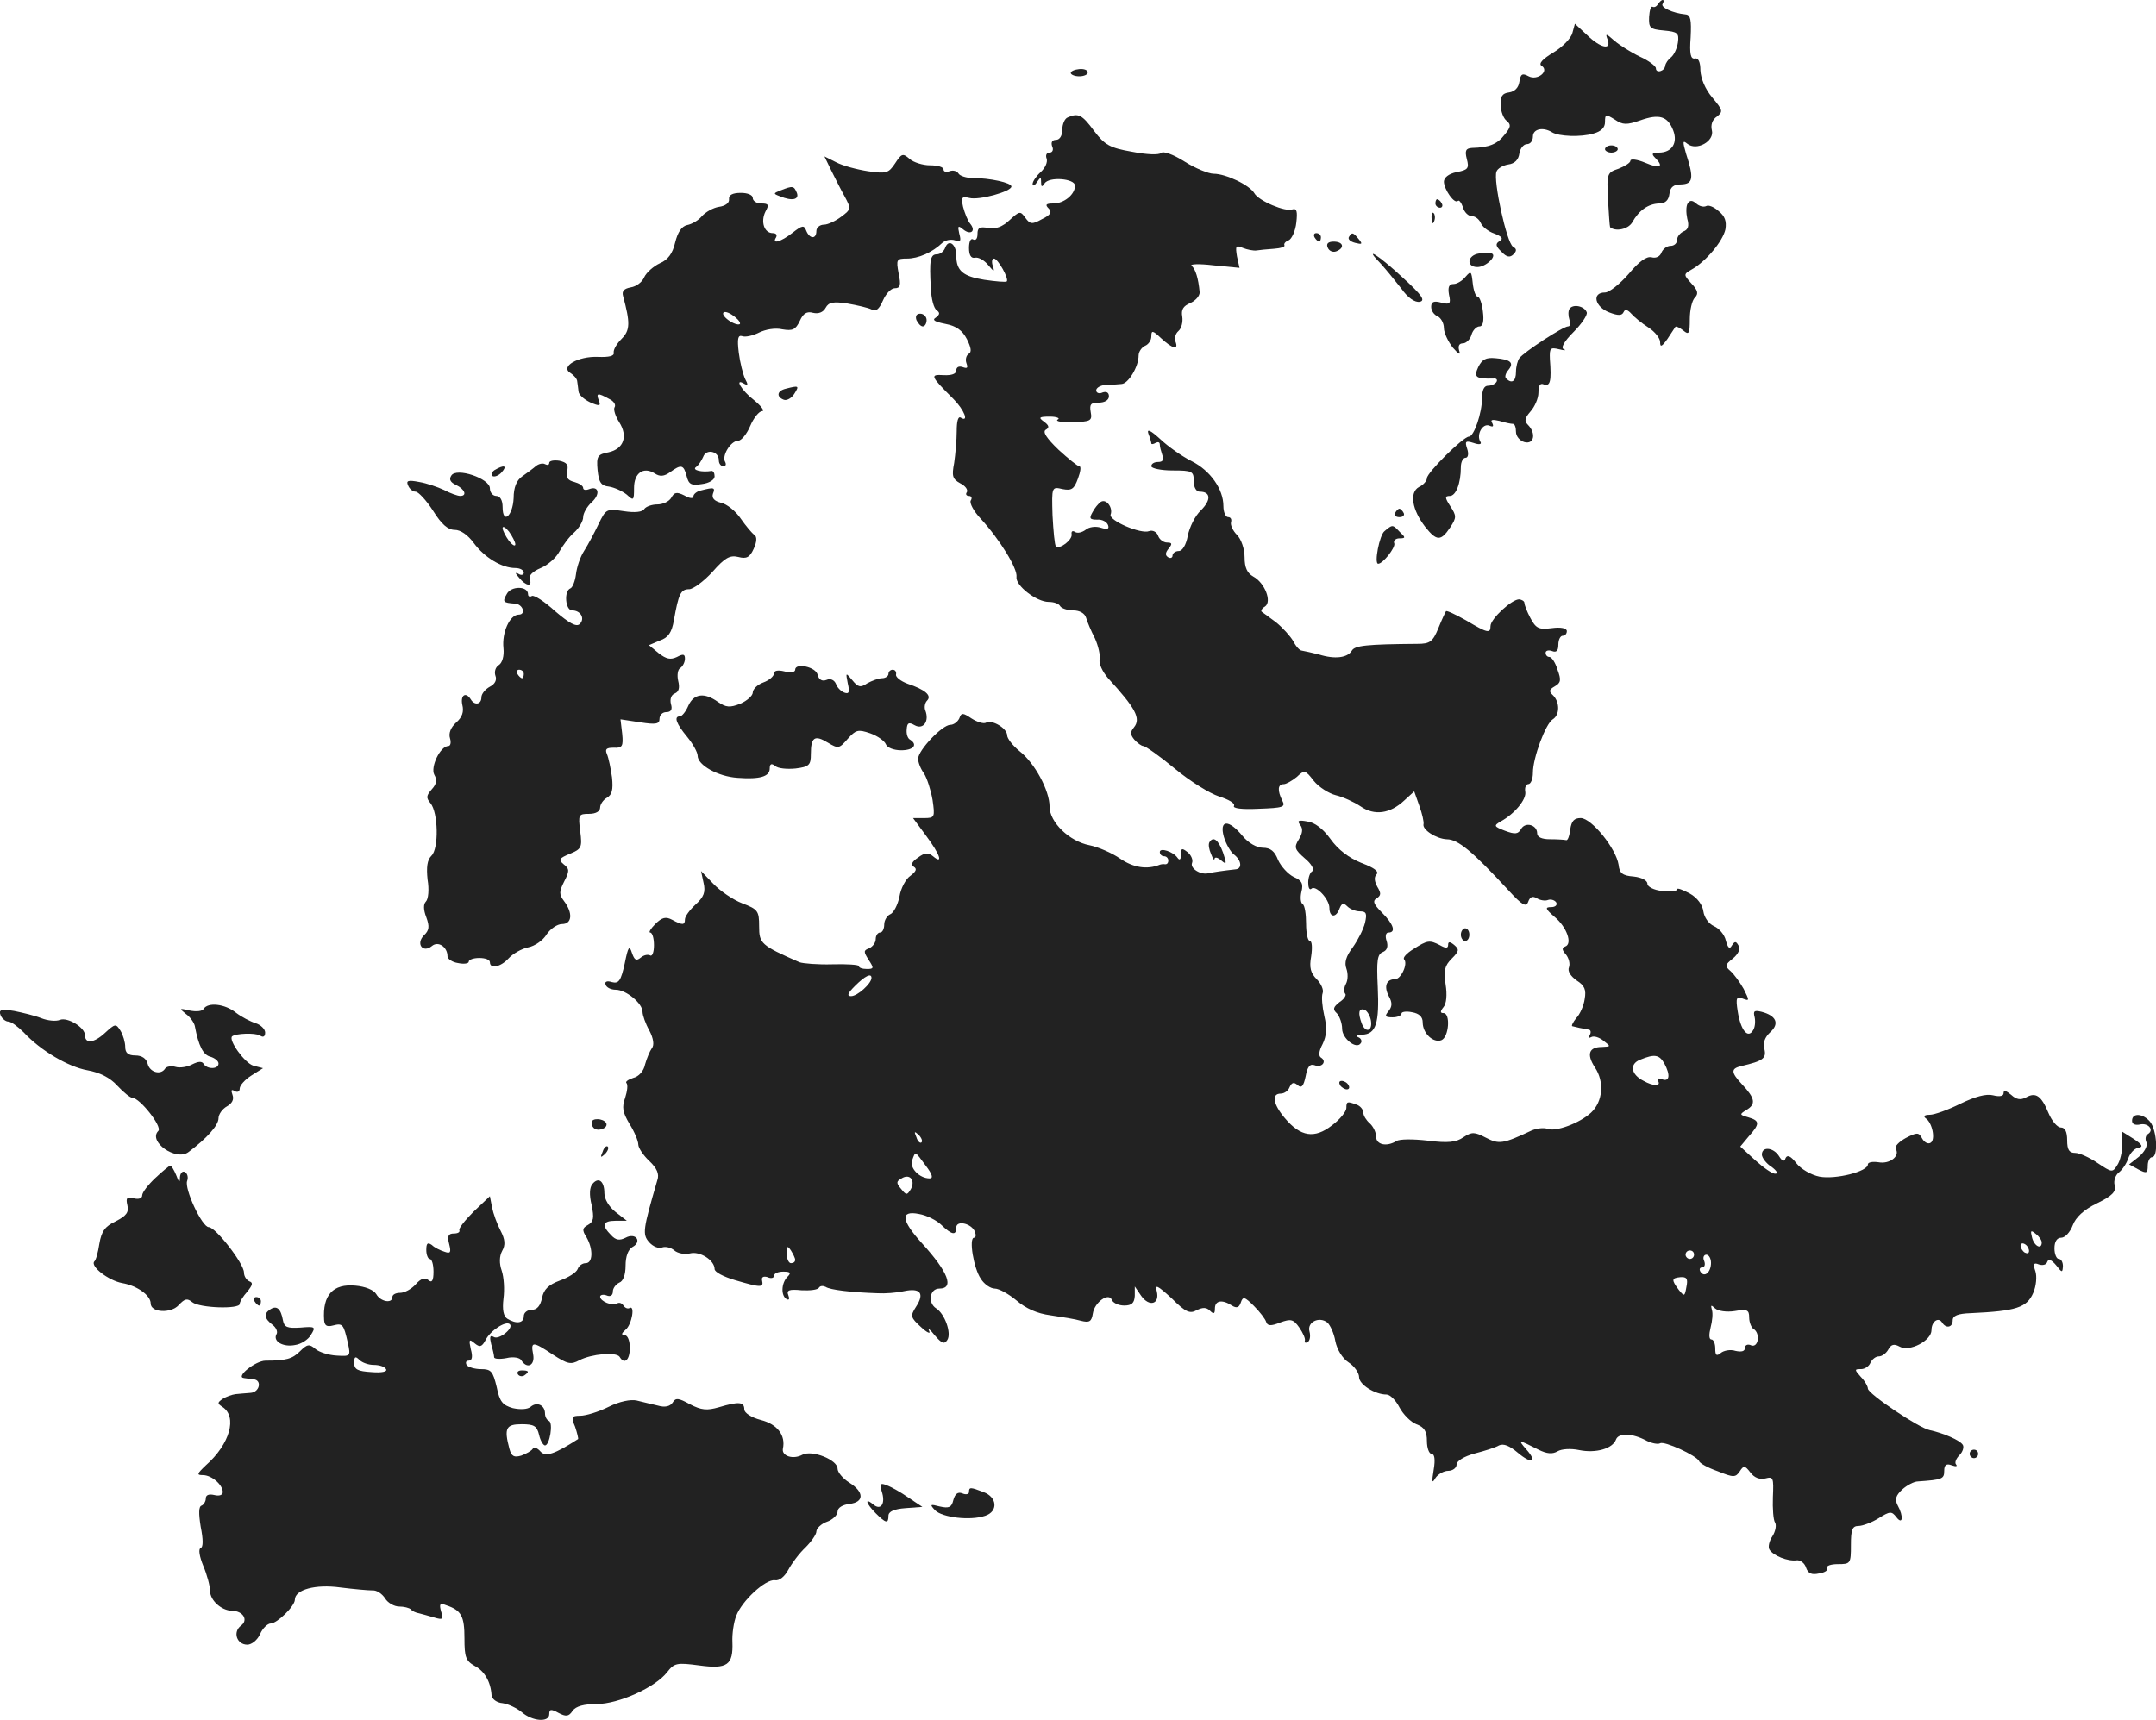 <?xml version="1.0" standalone="no"?>
<!DOCTYPE svg PUBLIC "-//W3C//DTD SVG 20010904//EN"
 "http://www.w3.org/TR/2001/REC-SVG-20010904/DTD/svg10.dtd">
<svg version="1.0" xmlns="http://www.w3.org/2000/svg"
 width="508.487pt" height="405.746pt" viewBox="0 0 508.487 405.746"
 preserveAspectRatio="xMidYMid meet">
<g transform="translate(-747.462,1236) scale(0.1,-0.1)"
fill="#222222" stroke="none">
<path d="M11385 12350 c-4 -6 -9 -8 -13 -6 -4 2 -7 -9 -8 -24 -1 -26 2 -29 35
-32 32 -3 36 -6 33 -28 -2 -14 -9 -29 -16 -35 -7 -5 -13 -14 -14 -20 -1 -13
-22 -19 -22 -6 0 5 -17 18 -37 27 -21 10 -48 27 -61 38 -19 17 -22 18 -16 3
10 -26 -16 -21 -48 10 l-29 27 -6 -22 c-3 -12 -23 -33 -45 -46 -25 -15 -35
-26 -28 -31 20 -12 -9 -36 -30 -25 -15 8 -19 6 -22 -13 -2 -14 -11 -23 -24
-25 -17 -2 -21 -10 -20 -30 0 -15 7 -32 14 -37 11 -9 10 -15 -5 -33 -17 -22
-36 -30 -77 -31 -14 -1 -17 -6 -12 -26 6 -22 3 -26 -24 -31 -19 -4 -30 -13
-30 -23 1 -19 25 -53 33 -45 3 3 8 -4 12 -15 3 -12 13 -21 21 -21 8 0 17 -7
21 -16 3 -8 17 -20 32 -25 18 -7 22 -12 12 -18 -10 -6 -9 -12 5 -25 12 -13 20
-14 28 -6 8 8 8 13 -1 18 -15 9 -47 157 -39 177 2 7 15 15 28 17 15 2 24 11
26 26 2 12 10 22 18 22 8 0 14 8 14 18 0 18 24 23 45 10 16 -10 68 -12 98 -3
18 5 27 14 27 27 0 19 2 19 23 6 19 -13 28 -13 60 -2 45 16 65 10 78 -24 11
-29 -3 -52 -34 -52 -16 0 -18 -3 -9 -12 22 -22 12 -27 -23 -12 -19 8 -35 10
-35 5 0 -5 -13 -13 -28 -19 -27 -9 -28 -11 -25 -72 2 -35 4 -64 5 -66 13 -11
42 -5 52 11 16 29 38 44 63 45 15 0 23 7 25 23 2 16 10 22 28 22 28 1 30 15
11 73 -8 28 -8 32 3 23 22 -18 65 6 58 32 -3 12 1 25 12 32 15 12 14 15 -11
45 -17 20 -27 45 -28 64 0 20 -5 30 -13 28 -10 -2 -13 11 -10 50 2 41 0 53
-12 54 -31 3 -60 17 -54 25 3 5 3 9 0 9 -3 0 -8 -5 -11 -10z"/>
<path d="M10000 12188 c0 -4 9 -8 20 -8 11 0 20 4 20 9 0 6 -9 9 -20 8 -11 -1
-20 -5 -20 -9z"/>
<path d="M9993 12083 c-7 -2 -13 -16 -13 -29 0 -14 -6 -24 -15 -24 -9 0 -12
-6 -9 -15 4 -8 1 -15 -6 -15 -7 0 -10 -6 -7 -14 3 -8 -3 -22 -14 -32 -10 -9
-19 -22 -19 -28 0 -6 5 -4 10 4 9 13 10 13 10 0 0 -11 2 -12 8 -3 10 17 72 12
72 -5 0 -21 -26 -42 -51 -42 -18 0 -20 -3 -11 -12 8 -8 5 -15 -16 -25 -23 -13
-28 -12 -39 3 -12 17 -14 16 -37 -5 -17 -16 -33 -22 -50 -19 -21 4 -26 1 -26
-14 0 -11 -4 -16 -10 -13 -6 4 -10 -5 -10 -20 0 -17 5 -25 14 -23 8 2 22 -6
31 -17 14 -17 16 -17 11 -2 -3 9 -2 17 3 17 9 0 36 -48 30 -54 -2 -2 -26 0
-53 4 -50 8 -66 21 -66 57 0 27 -18 40 -26 19 -3 -9 -12 -16 -20 -16 -15 0
-18 -13 -14 -80 1 -25 7 -48 14 -52 8 -6 7 -10 -2 -17 -10 -6 -3 -10 22 -15
26 -5 40 -15 51 -36 10 -20 12 -31 4 -35 -6 -4 -8 -14 -5 -22 4 -11 2 -13 -9
-9 -9 3 -15 0 -15 -8 0 -8 -11 -12 -30 -11 -33 2 -31 -2 23 -56 26 -26 38 -57
17 -44 -6 3 -9 -10 -9 -32 0 -21 -3 -54 -6 -75 -6 -31 -4 -38 14 -48 12 -6 19
-15 16 -21 -4 -5 -1 -9 5 -9 6 0 8 -5 4 -11 -3 -6 7 -25 23 -42 46 -50 88
-119 85 -138 -3 -20 47 -59 76 -59 12 0 24 -4 27 -10 3 -5 17 -10 31 -10 15 0
27 -7 30 -17 3 -10 12 -32 21 -49 8 -18 13 -40 11 -50 -2 -10 7 -29 20 -44 65
-71 78 -95 61 -116 -9 -11 -9 -17 1 -29 7 -8 17 -15 21 -15 5 0 39 -24 74 -53
36 -30 83 -59 105 -66 22 -7 38 -16 35 -22 -4 -6 18 -9 58 -7 58 2 64 4 56 19
-12 24 -11 39 3 39 6 0 20 8 31 17 18 17 20 17 40 -9 12 -15 36 -30 52 -34 17
-4 43 -16 58 -26 33 -23 70 -18 104 14 l23 21 12 -34 c7 -19 11 -38 10 -43 -4
-13 30 -35 55 -36 26 0 60 -28 145 -120 33 -36 42 -41 47 -27 4 11 10 14 20 8
8 -5 20 -7 27 -4 6 2 15 0 19 -6 3 -6 -2 -11 -12 -11 -15 0 -14 -4 8 -23 29
-24 43 -64 25 -70 -8 -3 -8 -8 2 -19 7 -9 10 -22 7 -30 -4 -9 4 -21 18 -31 19
-12 23 -22 19 -44 -2 -15 -11 -36 -20 -45 -8 -10 -12 -19 -9 -19 4 -1 12 -3
17 -4 6 -1 15 -3 21 -4 5 0 7 -6 3 -13 -4 -6 -3 -8 3 -5 6 4 19 0 29 -8 18
-14 18 -14 -3 -15 -31 0 -37 -17 -17 -48 23 -34 19 -81 -9 -107 -27 -25 -84
-46 -103 -38 -9 3 -25 1 -37 -4 -68 -32 -77 -33 -108 -17 -27 14 -33 14 -53 1
-17 -12 -37 -14 -84 -8 -34 4 -67 4 -74 -1 -23 -14 -48 -9 -48 11 0 10 -7 24
-15 31 -8 7 -15 18 -15 25 0 7 -7 16 -16 19 -22 8 -24 8 -24 -8 0 -8 -15 -27
-34 -41 -41 -32 -74 -27 -111 17 -28 33 -32 58 -10 58 9 0 18 7 21 15 5 11 10
13 19 5 9 -8 14 -3 19 21 4 22 10 30 21 26 17 -7 30 9 15 18 -6 4 -5 15 4 32
9 19 11 37 4 66 -5 22 -7 46 -4 54 3 7 -3 22 -14 33 -14 14 -18 27 -13 54 3
20 2 36 -3 36 -5 0 -9 18 -9 41 0 22 -3 43 -8 46 -5 3 -6 16 -3 29 5 19 1 27
-18 35 -14 7 -30 25 -37 40 -8 21 -18 29 -36 29 -14 0 -34 11 -48 28 -33 40
-55 38 -44 -2 5 -17 16 -36 24 -42 18 -14 20 -34 3 -35 -28 -3 -54 -7 -63 -9
-18 -5 -44 11 -39 24 3 7 -2 19 -11 26 -13 10 -15 9 -15 -6 0 -11 -3 -15 -8
-8 -10 15 -42 25 -42 14 0 -6 5 -10 10 -10 6 0 10 -5 10 -10 0 -6 -3 -9 -7 -9
-5 1 -10 0 -13 -1 -30 -12 -62 -7 -93 14 -20 14 -53 28 -73 32 -47 9 -94 54
-94 91 0 38 -35 103 -71 131 -16 13 -29 30 -29 37 0 17 -36 38 -50 30 -5 -3
-20 1 -34 10 -21 14 -24 14 -29 0 -4 -8 -13 -15 -21 -15 -19 0 -76 -60 -76
-80 0 -9 6 -24 14 -35 7 -11 16 -39 20 -62 6 -41 5 -43 -20 -43 l-26 0 31 -42
c33 -44 41 -69 16 -48 -11 9 -19 9 -35 -3 -15 -10 -18 -17 -10 -22 8 -5 5 -11
-8 -21 -11 -7 -23 -30 -26 -49 -4 -20 -14 -39 -22 -42 -7 -3 -14 -14 -14 -24
0 -10 -4 -19 -10 -19 -5 0 -10 -7 -10 -15 0 -9 -7 -18 -15 -22 -14 -5 -14 -8
-2 -27 13 -20 13 -22 -4 -22 -11 0 -19 3 -19 7 0 3 -28 5 -62 4 -35 -1 -70 2
-78 5 -91 40 -95 44 -95 85 0 36 -3 40 -40 54 -21 8 -52 29 -68 46 l-29 30 6
-28 c5 -21 1 -33 -19 -51 -14 -13 -25 -28 -25 -35 0 -14 -6 -14 -30 -1 -15 8
-24 6 -40 -10 -11 -11 -16 -20 -12 -20 5 0 9 -13 9 -30 0 -16 -4 -27 -9 -24
-5 3 -15 1 -22 -5 -11 -9 -15 -6 -21 11 -6 19 -9 15 -17 -25 -9 -41 -14 -48
-30 -44 -12 4 -18 1 -15 -6 2 -7 13 -12 24 -12 24 0 63 -32 63 -52 0 -8 7 -28
16 -44 10 -19 12 -35 6 -42 -5 -7 -12 -24 -16 -38 -3 -16 -15 -29 -28 -32 -12
-4 -19 -9 -16 -12 4 -4 2 -19 -3 -35 -8 -22 -6 -34 10 -61 12 -19 21 -41 21
-49 0 -8 12 -26 26 -39 18 -17 24 -31 19 -45 -34 -117 -36 -128 -19 -147 9
-10 22 -15 30 -12 8 3 21 0 29 -7 8 -7 25 -10 37 -7 23 6 58 -16 58 -37 0 -7
21 -18 48 -26 61 -18 68 -18 64 -1 -2 8 3 11 13 8 8 -4 15 -2 15 3 0 6 10 10
22 10 17 0 19 -3 10 -12 -15 -15 -16 -45 -2 -53 6 -3 7 1 4 9 -5 12 1 15 31
12 20 -1 38 1 41 6 3 5 10 5 16 2 10 -7 60 -13 123 -15 17 -1 44 1 62 5 38 8
49 -5 28 -37 -14 -22 -13 -25 12 -48 14 -13 23 -17 19 -9 -4 8 2 4 13 -10 17
-20 23 -22 30 -11 10 16 -6 61 -26 74 -21 13 -16 47 7 47 36 0 21 39 -41 107
-49 54 -52 78 -7 69 18 -3 42 -15 53 -26 25 -24 35 -25 35 -6 0 18 36 10 44
-10 3 -8 2 -14 -2 -14 -13 0 -1 -73 16 -97 8 -13 23 -23 33 -23 10 0 33 -13
51 -28 22 -19 49 -31 80 -35 27 -4 59 -9 72 -13 20 -5 25 -2 28 17 4 27 38 51
45 32 3 -7 16 -13 29 -13 18 0 24 6 25 23 l0 22 15 -22 c19 -27 44 -20 37 10
-5 18 1 15 35 -16 33 -33 43 -37 59 -28 14 7 23 7 31 -1 9 -9 12 -8 12 5 0 19
17 22 40 7 11 -7 17 -5 21 7 5 15 9 14 31 -8 14 -14 27 -31 29 -38 3 -9 11
-10 33 -1 25 9 31 8 45 -12 9 -13 15 -27 13 -31 -1 -5 2 -6 7 -3 5 3 7 14 4
25 -6 22 23 36 42 21 7 -6 16 -26 19 -44 4 -20 17 -41 31 -50 14 -9 25 -25 25
-35 0 -17 37 -41 65 -41 8 0 22 -14 30 -30 9 -17 27 -35 40 -40 19 -7 25 -17
25 -40 0 -16 5 -30 11 -30 7 0 9 -13 5 -37 -5 -30 -4 -34 4 -20 6 9 20 17 30
17 11 0 20 7 20 15 0 8 17 19 43 26 23 6 49 14 57 19 11 5 25 -1 44 -17 33
-28 48 -23 20 8 -20 23 -18 23 29 -1 20 -10 33 -11 45 -4 10 6 32 7 51 3 39
-8 79 3 87 25 6 16 39 15 72 -3 12 -6 27 -9 32 -6 10 6 86 -29 92 -42 1 -5 21
-16 44 -24 37 -15 42 -15 52 0 9 14 12 14 25 -3 9 -12 21 -17 35 -14 19 5 20
2 18 -44 -1 -27 1 -54 5 -60 4 -6 1 -21 -6 -32 -8 -12 -11 -26 -7 -32 9 -14
43 -28 64 -25 9 1 19 -7 22 -17 5 -14 13 -18 31 -14 14 2 22 8 19 13 -3 5 9 9
25 9 30 0 31 1 31 45 0 36 3 45 18 45 9 0 31 8 47 18 27 17 31 17 42 3 15 -20
18 1 3 28 -7 14 -4 23 11 37 11 10 28 19 37 19 58 4 62 6 62 25 0 14 5 18 18
13 9 -3 14 -3 10 2 -4 4 0 14 8 22 8 8 11 19 8 24 -6 11 -46 28 -78 35 -26 5
-146 86 -146 98 0 5 -7 18 -17 28 -15 17 -15 18 1 18 9 0 19 7 22 15 4 8 12
15 20 15 7 0 17 7 22 16 7 13 14 14 27 7 23 -13 75 14 75 39 0 20 16 32 25 18
9 -15 25 -12 25 5 0 11 12 16 43 17 107 5 132 13 147 48 7 16 9 39 5 51 -6 17
-4 21 8 16 9 -3 18 -1 20 6 3 8 10 5 21 -8 14 -18 15 -18 16 -2 0 9 -4 17 -10
17 -5 0 -10 11 -10 25 0 16 6 25 16 25 9 0 21 13 27 29 7 19 26 37 57 52 37
18 46 28 42 43 -3 10 2 24 10 30 8 6 18 21 22 33 4 12 14 23 23 25 13 2 11 7
-10 21 l-27 17 0 -30 c0 -17 -5 -39 -12 -49 -11 -18 -13 -17 -46 5 -19 13 -43
24 -53 24 -14 0 -19 7 -19 30 0 20 -5 30 -15 30 -8 0 -21 15 -29 34 -17 41
-30 50 -53 37 -13 -7 -23 -5 -35 6 -12 10 -18 12 -18 4 0 -7 -9 -9 -25 -5 -16
4 -42 -3 -77 -20 -28 -14 -61 -26 -72 -26 -12 0 -16 -3 -10 -8 16 -10 24 -51
12 -58 -6 -4 -15 1 -20 10 -8 15 -12 15 -39 1 -16 -9 -27 -20 -23 -26 10 -17
-15 -36 -41 -31 -14 2 -25 0 -25 -5 0 -17 -76 -36 -114 -29 -20 4 -44 18 -55
32 -13 17 -21 20 -25 12 -3 -10 -8 -8 -16 5 -13 20 -40 23 -40 3 0 -7 10 -21
23 -29 12 -9 16 -16 9 -16 -7 -1 -28 14 -48 32 l-35 32 20 24 c27 30 26 37 -1
45 -21 6 -21 7 -5 17 24 14 21 28 -10 61 -26 28 -27 37 -1 43 51 12 59 18 54
40 -4 15 1 28 14 40 22 20 14 39 -21 48 -17 4 -20 2 -16 -13 2 -10 1 -24 -4
-31 -12 -20 -29 0 -36 45 -5 32 -3 36 12 30 16 -6 16 -5 2 23 -9 16 -23 35
-31 42 -14 12 -13 15 6 30 13 11 18 23 13 30 -6 11 -9 11 -16 0 -5 -9 -9 -6
-14 12 -3 14 -16 29 -28 34 -13 6 -23 21 -25 35 -2 15 -14 32 -32 42 -17 9
-30 14 -30 10 0 -5 -16 -6 -35 -4 -20 2 -35 10 -35 17 0 8 -14 15 -32 17 -27
2 -34 8 -36 28 -6 38 -63 109 -89 110 -16 0 -22 -7 -25 -27 -2 -16 -6 -27 -10
-25 -5 1 -21 2 -38 2 -19 0 -30 5 -30 14 0 20 -28 28 -38 10 -7 -12 -14 -13
-38 -4 -26 10 -27 12 -10 22 33 18 61 52 58 70 -2 10 2 18 7 18 6 0 11 12 11
27 0 35 30 116 47 126 16 10 17 39 1 56 -11 10 -10 14 4 22 14 8 15 15 6 39
-5 17 -14 30 -19 30 -5 0 -9 4 -9 10 0 5 7 7 15 4 10 -4 15 0 15 15 0 12 5 21
10 21 6 0 10 5 10 11 0 7 -14 10 -36 7 -31 -4 -37 0 -50 24 -8 15 -14 31 -14
35 0 5 -6 8 -12 9 -17 1 -68 -46 -68 -63 0 -18 -7 -17 -57 13 -25 14 -46 24
-48 22 -1 -1 -10 -20 -18 -40 -13 -32 -20 -37 -49 -37 -121 -1 -148 -4 -155
-16 -10 -17 -40 -21 -78 -9 -16 4 -34 8 -40 9 -5 0 -14 10 -20 22 -7 12 -25
32 -41 45 -16 12 -31 23 -34 25 -2 2 1 8 8 12 17 11 0 56 -28 71 -14 8 -20 21
-20 45 0 20 -8 43 -18 53 -10 10 -16 24 -14 30 2 7 -1 12 -7 12 -6 0 -11 12
-11 26 0 40 -31 84 -75 106 -22 11 -55 34 -74 52 -23 21 -32 25 -28 13 4 -10
7 -21 7 -23 0 -3 5 -2 10 1 6 3 10 2 10 -4 0 -5 3 -16 6 -25 4 -11 1 -16 -10
-16 -9 0 -16 -4 -16 -10 0 -5 23 -10 50 -10 47 0 50 -2 50 -25 0 -15 6 -25 14
-25 26 0 28 -19 3 -44 -14 -13 -27 -40 -31 -60 -4 -22 -13 -36 -21 -36 -8 0
-15 -5 -15 -11 0 -5 -5 -7 -10 -4 -8 5 -7 11 1 21 9 11 8 14 -4 14 -8 0 -18 7
-21 16 -3 9 -13 14 -21 11 -19 -8 -96 25 -91 39 6 16 -10 38 -23 30 -6 -4 -15
-15 -20 -25 -8 -14 -6 -17 11 -17 12 1 23 -5 26 -13 3 -9 -1 -11 -17 -6 -12 4
-28 2 -36 -5 -8 -6 -19 -9 -25 -5 -6 4 -9 1 -8 -5 3 -13 -28 -37 -37 -29 -3 3
-6 36 -8 73 -2 68 -2 68 24 62 21 -4 27 0 36 25 6 16 8 29 3 29 -4 0 -26 18
-49 39 -28 27 -38 42 -30 47 9 5 8 10 -4 19 -14 10 -12 12 14 12 16 0 25 -4
18 -7 -6 -4 10 -7 35 -6 43 1 47 3 43 24 -3 18 0 22 19 22 14 0 24 6 24 15 0
9 -6 12 -15 9 -8 -4 -15 -1 -15 5 0 6 10 12 23 13 12 0 29 1 37 2 16 1 40 41
40 67 0 9 7 19 15 23 8 3 15 13 15 22 0 15 3 15 23 -4 27 -25 42 -29 34 -8 -3
8 0 19 7 25 7 6 11 21 9 34 -3 16 2 25 19 32 13 6 22 17 22 25 -3 34 -10 55
-19 63 -5 4 18 5 51 1 l62 -6 -6 27 c-4 25 -3 27 14 20 10 -4 25 -7 32 -6 6 1
25 3 41 4 16 1 27 5 25 8 -2 4 2 9 10 12 7 3 16 22 18 42 3 26 1 34 -9 31 -16
-7 -80 20 -90 38 -11 19 -67 46 -96 46 -12 0 -44 13 -69 29 -27 17 -50 25 -55
20 -5 -5 -34 -4 -69 3 -52 9 -64 16 -89 49 -28 38 -37 43 -62 32z m-463 -2030
c0 -13 -33 -43 -48 -43 -11 0 -8 7 9 24 24 24 39 31 39 19z m1870 -202 c15
-28 12 -44 -6 -37 -8 3 -12 2 -9 -4 8 -13 -11 -13 -34 0 -30 15 -34 40 -8 50
34 14 45 12 57 -9z m-1752 -186 c-3 -3 -9 2 -12 12 -6 14 -5 15 5 6 7 -7 10
-15 7 -18z m10 -55 c16 -21 18 -30 9 -30 -24 0 -48 25 -41 43 8 22 6 22 32
-13z m-35 -55 c-9 -15 -11 -15 -23 0 -12 14 -12 18 1 25 19 12 33 -4 22 -25z
m2667 -126 c0 -18 -18 -9 -23 12 -4 16 -3 18 9 8 8 -6 14 -15 14 -20z m-30
-20 c0 -6 -4 -7 -10 -4 -5 3 -10 11 -10 16 0 6 5 7 10 4 6 -3 10 -11 10 -16z
m-2910 -21 c0 -5 -4 -8 -10 -8 -5 0 -10 10 -10 23 0 18 2 19 10 7 5 -8 10 -18
10 -22z m2120 12 c0 -5 -4 -10 -10 -10 -5 0 -10 5 -10 10 0 6 5 10 10 10 6 0
10 -4 10 -10z m40 -19 c0 -23 -16 -36 -25 -21 -3 5 -2 10 4 10 6 0 8 7 5 15
-4 8 -1 15 5 15 6 0 11 -9 11 -19z m-58 -57 c-4 -23 -5 -23 -18 -7 -18 24 -17
28 4 30 15 1 18 -4 14 -23z m114 -57 c29 5 34 3 34 -15 0 -11 5 -24 10 -27 17
-10 12 -45 -5 -39 -8 4 -15 1 -15 -6 0 -8 -8 -10 -22 -7 -12 4 -28 1 -35 -5
-10 -8 -13 -6 -13 11 0 11 -4 21 -9 21 -6 0 -6 12 -2 28 4 15 6 34 3 42 -3 12
-2 12 8 3 7 -6 27 -9 46 -6z"/>
<path d="M11260 12008 c0 -4 7 -8 15 -8 8 0 15 4 15 8 0 5 -7 9 -15 9 -8 0
-15 -4 -15 -9z"/>
<path d="M9586 11975 c-16 -24 -21 -25 -64 -19 -26 4 -60 13 -75 21 l-28 14
16 -33 c9 -18 23 -46 32 -62 15 -28 15 -30 -8 -47 -13 -10 -32 -19 -41 -19
-10 0 -18 -7 -18 -15 0 -20 -16 -19 -24 1 -5 13 -9 13 -32 -5 -28 -22 -50 -28
-39 -11 3 6 0 10 -8 10 -20 0 -29 27 -17 51 9 16 7 19 -10 19 -11 0 -20 6 -20
13 0 7 -12 12 -28 12 -20 0 -29 -5 -28 -15 1 -9 -9 -16 -24 -18 -13 -2 -31
-12 -40 -22 -8 -10 -24 -19 -35 -21 -13 -3 -22 -17 -28 -41 -6 -26 -17 -41
-36 -49 -15 -7 -32 -22 -37 -33 -5 -12 -19 -22 -32 -24 -16 -3 -21 -9 -18 -20
17 -63 17 -81 -3 -101 -12 -12 -20 -26 -19 -33 2 -8 -11 -11 -37 -10 -47 2
-90 -23 -65 -38 8 -5 16 -14 16 -20 1 -5 2 -16 3 -23 0 -8 13 -19 27 -26 23
-10 26 -9 21 4 -7 18 -3 19 24 4 11 -5 17 -14 13 -20 -3 -5 2 -21 11 -35 21
-33 11 -63 -25 -71 -26 -5 -29 -9 -26 -42 3 -29 8 -37 27 -39 13 -2 32 -11 42
-19 16 -15 17 -14 17 16 0 35 22 51 49 34 12 -8 22 -7 36 3 26 19 32 18 39 -9
5 -20 11 -23 36 -19 17 2 30 10 30 18 0 8 -3 13 -7 13 -23 -4 -47 2 -37 9 6 4
13 15 17 24 7 20 37 14 37 -8 0 -8 5 -14 11 -14 5 0 7 4 4 10 -9 14 13 50 30
50 8 0 21 16 29 35 8 19 21 35 28 35 7 0 -2 12 -19 26 -30 23 -48 54 -22 38 8
-4 8 -1 1 12 -5 11 -12 38 -15 62 -4 33 -2 42 8 39 7 -3 25 1 39 8 16 8 39 12
56 8 24 -4 31 -1 41 20 8 18 17 23 31 19 13 -3 24 1 30 12 7 13 18 15 51 10
23 -4 49 -10 57 -14 10 -6 18 0 27 21 7 16 19 29 28 29 13 0 15 7 9 35 -6 33
-5 35 20 35 26 0 59 14 83 37 8 7 21 9 30 6 13 -5 15 -2 10 16 -4 18 -3 20 9
10 18 -15 31 -4 17 13 -6 7 -13 25 -17 40 -5 23 -3 25 15 21 22 -6 99 15 99
27 0 9 -51 20 -91 20 -15 0 -31 5 -34 11 -4 6 -13 8 -21 5 -8 -3 -14 -1 -14 4
0 6 -14 10 -32 10 -17 0 -39 7 -48 15 -16 14 -19 13 -34 -10z m-366 -378 c0
-4 -9 -3 -20 3 -11 6 -20 15 -20 20 0 6 9 5 20 -2 11 -7 20 -16 20 -21z"/>
<path d="M9316 11911 c-18 -7 -18 -8 -2 -14 29 -12 46 -8 40 8 -7 17 -10 17
-38 6z"/>
<path d="M10860 11880 c0 -5 5 -10 11 -10 5 0 7 5 4 10 -3 6 -8 10 -11 10 -2
0 -4 -4 -4 -10z"/>
<path d="M11455 11880 c-4 -6 -4 -22 -1 -36 5 -17 2 -26 -9 -30 -8 -4 -15 -12
-15 -20 0 -8 -7 -14 -15 -14 -9 0 -18 -7 -22 -16 -3 -9 -13 -14 -23 -11 -12 3
-30 -10 -54 -39 -21 -24 -46 -44 -56 -44 -32 0 -24 -34 10 -47 21 -8 30 -8 34
1 3 7 9 6 18 -4 7 -8 25 -23 41 -33 15 -10 27 -25 27 -34 0 -13 4 -11 17 7 9
14 18 27 19 29 2 2 10 -2 19 -9 13 -11 15 -7 15 27 0 21 5 44 12 51 9 9 7 17
-8 33 -19 21 -19 22 0 33 34 19 74 67 80 95 3 19 -1 31 -16 43 -11 10 -24 15
-29 12 -6 -3 -16 -1 -24 6 -9 8 -15 8 -20 0z"/>
<path d="M10851 11844 c0 -11 3 -14 6 -6 3 7 2 16 -1 19 -3 4 -6 -2 -5 -13z"/>
<path d="M10575 11800 c3 -5 8 -10 11 -10 2 0 4 5 4 10 0 6 -5 10 -11 10 -5 0
-7 -4 -4 -10z"/>
<path d="M10656 11801 c-3 -5 3 -11 15 -14 16 -4 18 -3 8 9 -13 16 -16 17 -23
5z"/>
<path d="M10606 11776 c3 -8 12 -12 20 -9 21 8 17 23 -6 23 -13 0 -18 -5 -14
-14z"/>
<path d="M10963 11762 c-28 -4 -31 -32 -4 -32 20 0 47 26 34 32 -4 2 -18 2
-30 0z"/>
<path d="M10731 11738 c12 -13 33 -39 48 -58 16 -23 33 -34 44 -32 14 3 5 16
-40 57 -57 53 -95 77 -52 33z"/>
<path d="M10931 11707 c-7 -9 -20 -17 -28 -17 -11 0 -14 -7 -11 -25 5 -22 2
-24 -18 -19 -18 5 -24 2 -24 -10 0 -9 7 -19 15 -22 8 -4 15 -16 15 -28 0 -11
10 -32 21 -46 14 -16 19 -19 15 -7 -3 11 0 17 9 17 7 0 17 9 20 20 3 11 12 20
19 20 8 0 11 12 8 35 -2 19 -8 35 -12 35 -5 0 -10 14 -12 32 -3 28 -4 30 -17
15z"/>
<path d="M11176 11631 c-3 -5 -3 -16 0 -25 3 -9 2 -16 -3 -16 -12 0 -105 -61
-115 -75 -4 -5 -8 -20 -8 -32 0 -23 -10 -29 -23 -16 -4 3 -2 12 5 20 14 17 6
25 -31 28 -22 2 -31 -3 -40 -21 -11 -24 -6 -28 36 -27 7 1 10 -3 7 -8 -3 -5
-12 -9 -20 -9 -9 0 -14 -10 -14 -29 0 -35 -19 -91 -31 -91 -13 0 -99 -85 -99
-98 0 -6 -8 -16 -19 -21 -23 -13 -16 -54 15 -94 27 -34 37 -34 59 -1 15 23 15
27 0 50 -13 20 -13 24 -1 24 14 0 26 29 26 68 0 12 5 22 11 22 6 0 8 9 4 21
-6 18 -4 20 15 14 14 -5 20 -3 16 3 -10 16 5 44 21 38 9 -4 11 -2 7 6 -5 8 0
9 17 5 13 -4 27 -7 32 -7 4 0 7 -8 7 -19 0 -10 9 -21 20 -24 23 -6 28 21 8 41
-9 9 -7 16 6 31 10 11 19 31 19 45 0 17 4 23 13 19 15 -5 18 8 14 60 -1 26 1
28 22 23 12 -3 18 -3 11 0 -8 3 0 18 23 41 19 19 33 40 31 46 -5 15 -33 21
-41 8z"/>
<path d="M9636 11605 c4 -8 10 -15 15 -15 5 0 9 7 9 15 0 8 -7 15 -15 15 -9 0
-12 -6 -9 -15z"/>
<path d="M9328 11443 c-21 -5 -23 -19 -5 -26 7 -3 19 4 25 14 12 19 11 20 -20
12z"/>
<path d="M8770 11268 c0 -5 -4 -6 -10 -3 -5 3 -15 1 -22 -5 -7 -6 -22 -17 -32
-24 -13 -9 -20 -26 -20 -51 -2 -43 -26 -63 -26 -21 0 16 -6 26 -15 26 -8 0
-15 8 -15 18 0 23 -79 50 -91 30 -6 -9 -2 -16 11 -22 21 -10 27 -26 10 -26 -6
0 -23 6 -38 14 -15 7 -41 16 -59 19 -26 5 -31 3 -26 -8 3 -8 11 -15 18 -15 6
0 25 -20 41 -45 20 -32 35 -45 51 -45 14 0 31 -12 45 -31 25 -34 66 -59 98
-59 11 0 20 -5 20 -11 0 -5 -6 -7 -12 -3 -9 5 -9 2 1 -9 16 -20 32 -22 25 -3
-3 8 7 18 26 26 17 7 37 25 44 39 8 14 23 35 35 45 12 11 21 27 21 36 0 9 9
25 20 35 21 19 17 40 -6 31 -8 -3 -14 -2 -14 3 0 5 -10 11 -21 14 -16 4 -20
11 -17 25 4 15 0 21 -18 25 -13 2 -24 0 -24 -5z m-80 -192 c0 -6 -7 -2 -15 8
-8 11 -15 25 -15 30 0 6 7 2 15 -8 8 -11 15 -25 15 -30z"/>
<path d="M8641 11251 c-7 -5 -9 -11 -5 -14 5 -3 15 1 22 9 14 16 5 18 -17 5z"/>
<path d="M9128 11203 c-10 -2 -18 -9 -18 -14 0 -6 -9 -5 -21 2 -18 9 -24 8
-31 -5 -5 -9 -20 -16 -33 -16 -13 0 -27 -5 -31 -11 -4 -7 -22 -9 -48 -5 -41 6
-42 6 -60 -31 -10 -21 -25 -49 -34 -63 -9 -14 -17 -38 -19 -55 -2 -16 -8 -31
-13 -33 -16 -6 -12 -52 4 -52 20 0 31 -19 18 -32 -8 -8 -25 2 -58 30 -25 23
-50 39 -55 36 -5 -3 -9 -1 -9 4 0 20 -40 20 -50 1 -11 -19 -9 -21 19 -23 19
-1 27 -26 9 -26 -21 0 -40 -42 -36 -79 2 -19 -3 -35 -11 -40 -8 -5 -11 -16 -8
-25 4 -10 -1 -20 -13 -26 -11 -6 -20 -17 -20 -25 0 -17 -16 -20 -25 -5 -12 19
-25 10 -20 -13 4 -16 0 -29 -15 -42 -12 -11 -18 -25 -14 -37 3 -10 1 -18 -4
-18 -19 0 -43 -50 -33 -68 7 -12 5 -22 -6 -34 -13 -15 -14 -20 -3 -33 18 -22
20 -107 2 -124 -10 -10 -12 -27 -9 -56 4 -23 2 -46 -4 -52 -6 -6 -6 -19 1 -37
8 -22 7 -31 -6 -43 -19 -20 -2 -42 19 -25 15 13 37 -2 37 -24 0 -6 11 -14 25
-16 14 -3 25 -1 25 3 0 5 11 9 25 9 14 0 25 -4 25 -10 0 -17 26 -11 44 9 10
11 31 23 46 26 16 3 36 17 44 31 9 13 25 24 36 24 24 0 26 26 5 54 -12 16 -12
22 0 46 13 25 13 30 -1 41 -13 11 -11 14 15 25 27 11 29 15 24 53 -5 39 -4 41
21 41 16 0 26 6 26 15 0 7 7 18 16 23 12 7 15 19 12 48 -3 21 -8 46 -12 55 -5
12 -1 15 16 15 20 -1 23 3 20 33 l-4 34 46 -7 c38 -6 46 -4 46 8 0 9 7 16 16
16 11 0 15 6 11 19 -3 12 1 22 9 25 10 4 12 14 8 30 -3 13 -1 27 5 30 6 4 11
14 11 22 0 11 -4 12 -19 4 -15 -7 -25 -5 -43 9 l-23 19 26 11 c20 7 28 19 33
48 11 62 16 73 36 73 9 0 34 18 55 41 29 33 41 40 61 35 19 -5 27 -1 36 19 8
17 8 29 2 33 -6 4 -20 21 -32 38 -12 18 -33 35 -47 38 -16 4 -22 11 -19 21 6
15 3 16 -28 8z m-418 -433 c0 -5 -2 -10 -4 -10 -3 0 -8 5 -11 10 -3 6 -1 10 4
10 6 0 11 -4 11 -10z"/>
<path d="M10765 11150 c-3 -5 1 -10 10 -10 9 0 13 5 10 10 -3 6 -8 10 -10 10
-2 0 -7 -4 -10 -10z"/>
<path d="M10740 11107 c-12 -9 -25 -77 -15 -77 11 0 41 38 38 48 -3 6 3 12 12
12 15 0 15 2 1 15 -17 18 -17 18 -36 2z"/>
<path d="M9350 10780 c0 -6 -11 -8 -25 -4 -16 4 -25 2 -25 -5 0 -6 -11 -16
-25 -21 -14 -5 -25 -16 -25 -24 0 -7 -13 -19 -29 -26 -25 -10 -34 -9 -53 4
-32 23 -57 20 -70 -9 -6 -14 -15 -25 -20 -25 -15 0 -8 -18 17 -48 14 -17 25
-37 25 -45 0 -22 48 -49 94 -52 53 -4 76 3 76 22 0 11 4 13 13 6 6 -6 28 -8
48 -6 32 4 36 8 36 34 0 40 9 46 40 27 25 -15 27 -14 47 9 19 21 24 23 53 13
17 -6 34 -18 37 -26 3 -8 19 -14 36 -14 29 0 40 13 21 25 -6 3 -9 14 -8 24 1
16 5 18 19 10 20 -11 35 9 25 35 -3 7 -1 18 4 23 12 12 -4 26 -46 40 -16 6
-29 16 -27 22 1 6 -2 11 -8 11 -5 0 -10 -4 -10 -10 0 -5 -7 -10 -15 -10 -8 0
-24 -6 -35 -12 -16 -11 -22 -9 -35 7 -16 19 -16 19 -11 -7 5 -21 3 -26 -8 -22
-8 3 -17 12 -20 21 -4 9 -13 13 -22 9 -10 -4 -18 0 -21 12 -4 19 -53 29 -53
12z"/>
<path d="M10541 10414 c7 -9 6 -19 -3 -34 -12 -19 -10 -24 14 -45 16 -13 23
-27 18 -30 -6 -3 -10 -16 -10 -27 0 -12 3 -18 7 -15 10 11 43 -24 43 -45 0
-23 16 -24 24 -1 5 12 9 14 18 5 7 -7 20 -12 30 -12 15 0 17 -5 12 -27 -4 -16
-17 -41 -29 -58 -16 -21 -20 -36 -15 -50 4 -11 4 -27 -1 -36 -5 -9 -5 -19 -2
-23 4 -3 -2 -13 -13 -20 -15 -12 -17 -17 -6 -27 6 -7 12 -23 12 -36 0 -23 34
-50 44 -34 4 5 0 12 -6 14 -7 3 -3 6 9 6 33 1 41 27 37 113 -3 62 -1 77 12 82
10 4 13 13 9 26 -4 11 -2 20 4 20 19 0 12 20 -15 47 -20 20 -23 28 -12 34 10
7 10 12 1 27 -7 13 -8 23 -2 29 7 7 -6 16 -35 27 -30 12 -55 31 -73 56 -18 25
-38 40 -55 42 -21 4 -25 2 -17 -8z m167 -462 c4 -25 -13 -30 -22 -6 -9 25 -7
36 7 32 6 -3 13 -14 15 -26z"/>
<path d="M10327 10373 c-3 -5 -1 -17 4 -28 4 -11 8 -16 8 -11 1 5 8 3 16 -4
13 -11 13 -8 4 19 -11 30 -23 39 -32 24z"/>
<path d="M10920 10155 c0 -8 5 -15 10 -15 6 0 10 7 10 15 0 8 -4 15 -10 15 -5
0 -10 -7 -10 -15z"/>
<path d="M10808 10121 c-16 -10 -25 -20 -22 -24 10 -10 -7 -47 -21 -47 -21 0
-27 -17 -15 -40 9 -16 8 -25 -1 -36 -9 -11 -8 -14 10 -14 11 0 21 4 21 9 0 4
11 6 25 3 17 -3 25 -11 25 -24 0 -26 25 -49 44 -42 18 7 22 64 5 64 -8 0 -8 4
0 14 7 8 9 29 5 54 -5 32 -2 44 14 60 18 18 19 22 6 33 -10 8 -14 8 -14 0 0
-8 -5 -9 -19 -1 -25 13 -30 12 -63 -9z"/>
<path d="M7955 9980 c-3 -6 -18 -7 -33 -4 -25 6 -25 5 -9 -8 10 -7 19 -20 21
-28 9 -48 20 -69 37 -73 10 -3 19 -10 19 -16 0 -14 -27 -14 -35 -1 -4 7 -13 6
-27 -1 -11 -6 -29 -9 -39 -6 -10 3 -22 1 -25 -4 -10 -16 -36 -9 -41 11 -3 13
-14 20 -29 20 -17 0 -24 6 -24 20 0 11 -5 28 -11 38 -11 18 -13 17 -37 -5 -26
-24 -47 -26 -47 -5 0 18 -41 43 -59 36 -9 -4 -29 -2 -44 4 -15 6 -44 13 -64
17 -31 5 -37 3 -32 -10 3 -8 12 -15 18 -15 7 0 23 -12 37 -26 40 -43 105 -81
150 -89 28 -5 53 -17 70 -36 15 -16 31 -29 36 -29 17 0 71 -68 61 -78 -25 -25
42 -72 71 -50 43 32 71 63 71 80 0 9 9 22 20 28 12 7 17 16 13 27 -4 11 -3 14
5 9 7 -4 12 -1 12 6 0 7 12 21 28 31 l27 17 -23 6 c-20 6 -59 60 -50 69 8 7
54 9 66 2 7 -5 12 -3 12 7 0 8 -10 18 -22 22 -13 4 -34 15 -47 25 -26 21 -66
25 -76 9z"/>
<path d="M10635 9800 c3 -5 11 -10 16 -10 6 0 7 5 4 10 -3 6 -11 10 -16 10 -6
0 -7 -4 -4 -10z"/>
<path d="M12503 9716 c0 -8 7 -11 18 -9 19 5 35 -12 20 -22 -6 -3 -8 -12 -4
-20 3 -9 -5 -23 -18 -34 l-23 -18 22 -12 c19 -10 22 -9 22 9 0 11 5 20 10 20
15 0 12 62 -4 83 -16 20 -43 23 -43 3z"/>
<path d="M8870 9712 c0 -14 11 -21 26 -15 8 3 11 9 8 14 -7 11 -34 12 -34 1z"/>
<path d="M8896 9643 c-6 -14 -5 -15 5 -6 7 7 10 15 7 18 -3 3 -9 -2 -12 -12z"/>
<path d="M7841 9581 c-17 -16 -31 -34 -31 -41 0 -7 -8 -10 -20 -7 -16 4 -19 1
-15 -16 4 -17 -2 -25 -27 -38 -26 -12 -34 -24 -39 -53 -3 -20 -8 -39 -12 -42
-10 -11 33 -45 66 -51 35 -6 67 -29 67 -48 0 -22 48 -24 66 -4 14 15 20 17 32
7 17 -14 112 -17 112 -4 0 5 8 18 18 29 12 15 14 21 5 24 -7 3 -13 12 -13 21
0 21 -67 107 -83 107 -16 0 -58 91 -51 109 3 8 1 17 -5 21 -6 3 -11 -2 -12
-12 0 -14 -2 -14 -9 5 -5 12 -11 22 -14 22 -2 0 -18 -13 -35 -29z"/>
<path d="M8872 9567 c-7 -8 -8 -26 -2 -50 6 -30 5 -39 -9 -47 -13 -7 -14 -12
-3 -29 16 -28 15 -61 -2 -61 -8 0 -16 -6 -19 -14 -3 -8 -22 -20 -42 -27 -27
-10 -38 -21 -42 -41 -4 -19 -12 -28 -24 -28 -11 0 -19 -7 -19 -15 0 -17 -18
-19 -39 -6 -9 6 -12 21 -9 47 3 22 1 51 -4 66 -6 17 -6 34 1 47 8 14 7 27 -4
48 -8 15 -17 40 -20 55 l-5 26 -38 -36 c-21 -21 -36 -40 -34 -44 2 -5 -4 -8
-13 -8 -13 0 -16 -6 -11 -25 5 -20 3 -23 -11 -18 -10 3 -24 10 -30 16 -10 7
-13 4 -13 -12 0 -11 4 -21 8 -21 5 0 9 -13 9 -30 0 -22 -4 -27 -12 -20 -8 7
-18 4 -30 -10 -10 -11 -26 -20 -37 -20 -10 0 -18 -4 -18 -10 0 -16 -28 -11
-38 7 -6 10 -26 18 -49 20 -53 5 -78 -22 -74 -81 1 -13 6 -17 21 -13 23 6 25
3 35 -41 7 -32 6 -32 -27 -30 -18 1 -41 8 -50 16 -14 12 -19 11 -36 -6 -18
-18 -33 -22 -81 -22 -24 0 -72 -39 -51 -41 5 -1 16 -2 23 -3 20 -2 14 -31 -8
-32 -11 -1 -27 -2 -35 -3 -8 -1 -22 -6 -30 -11 -13 -9 -13 -11 -1 -19 36 -23
18 -88 -39 -138 -21 -20 -22 -23 -7 -23 21 0 47 -23 47 -40 0 -7 -8 -10 -20
-7 -13 3 -20 0 -20 -8 0 -7 -5 -15 -10 -17 -7 -2 -7 -19 -2 -50 6 -30 6 -48 0
-50 -6 -2 -3 -20 6 -42 9 -21 16 -48 16 -59 0 -22 26 -46 51 -47 27 0 40 -22
22 -35 -20 -15 -10 -45 15 -45 10 0 24 11 30 25 6 14 18 25 25 25 15 0 57 41
57 56 0 24 49 37 107 29 32 -4 66 -7 76 -7 10 1 23 -8 30 -19 6 -10 21 -19 33
-19 11 0 24 -3 28 -7 3 -4 12 -8 19 -9 7 -2 23 -6 36 -10 20 -6 22 -4 16 14
-5 18 -3 21 12 15 36 -12 43 -26 43 -78 0 -44 3 -53 24 -65 23 -12 38 -37 40
-70 1 -8 12 -17 26 -18 14 -2 34 -12 45 -21 25 -22 65 -25 65 -5 0 12 4 13 22
3 17 -9 24 -9 33 5 8 11 27 16 57 16 51 0 138 39 166 75 17 22 23 23 76 16 66
-9 80 1 78 55 -1 19 3 47 9 62 13 35 69 87 91 84 10 -2 23 8 32 25 8 15 26 39
40 52 14 14 26 31 26 38 0 7 11 18 25 23 14 5 25 16 25 24 0 9 12 16 28 18 35
4 35 28 0 50 -16 10 -28 25 -28 33 0 21 -60 45 -83 33 -22 -12 -49 -3 -46 14
7 32 -13 58 -52 68 -23 6 -39 17 -39 25 0 18 -13 19 -60 5 -28 -8 -41 -7 -68
7 -27 15 -34 16 -41 4 -6 -9 -18 -12 -35 -7 -14 3 -37 9 -50 12 -14 3 -40 -2
-66 -15 -24 -12 -54 -21 -67 -21 -20 0 -22 -3 -12 -26 5 -15 8 -28 7 -29 -56
-36 -77 -43 -89 -29 -7 8 -15 11 -18 6 -3 -5 -16 -12 -27 -16 -17 -5 -23 -2
-28 16 -13 49 -8 58 29 58 29 0 36 -4 41 -25 3 -14 10 -25 14 -25 11 0 20 54
9 58 -5 2 -9 10 -9 17 0 20 -19 29 -34 16 -7 -6 -24 -7 -42 -3 -24 7 -31 15
-38 50 -9 37 -13 42 -37 42 -15 0 -31 5 -34 10 -3 6 -1 10 5 10 8 0 10 9 5 27
-5 23 -4 25 9 14 12 -10 17 -9 26 8 11 22 48 46 57 37 10 -9 -26 -38 -38 -30
-9 5 -10 0 -6 -17 4 -13 7 -27 7 -31 0 -4 13 -5 29 -2 16 4 32 1 35 -5 14 -22
33 -12 28 14 -6 31 -1 31 47 -1 34 -22 42 -24 62 -13 29 15 87 20 95 8 11 -19
24 -8 24 21 0 17 -5 30 -12 30 -9 1 -8 4 2 13 15 12 23 60 9 51 -4 -2 -10 0
-14 6 -4 6 -10 8 -15 5 -11 -7 -40 5 -40 16 0 4 7 6 15 3 9 -4 15 0 15 9 0 8
7 17 15 21 9 3 15 18 15 40 0 22 6 38 16 44 24 13 8 35 -16 22 -14 -7 -23 -6
-34 6 -23 23 -20 34 10 34 l27 0 -27 21 c-15 12 -26 30 -26 44 0 29 -14 39
-28 22z m-516 -427 c13 0 26 -4 29 -10 4 -6 -10 -9 -34 -7 -33 2 -41 6 -41 22
0 15 3 16 12 7 7 -7 22 -12 34 -12z"/>
<path d="M8075 9290 c3 -5 8 -10 11 -10 2 0 4 5 4 10 0 6 -5 10 -11 10 -5 0
-7 -4 -4 -10z"/>
<path d="M8112 9271 c-16 -10 -14 -22 6 -37 8 -6 12 -16 9 -21 -10 -17 15 -32
44 -26 14 2 31 13 37 24 12 19 10 20 -25 17 -31 -2 -38 1 -41 17 -5 28 -15 36
-30 26z"/>
<path d="M8696 9118 c3 -5 10 -6 15 -3 13 9 11 12 -6 12 -8 0 -12 -4 -9 -9z"/>
<path d="M12120 8930 c0 -5 5 -10 10 -10 6 0 10 5 10 10 0 6 -4 10 -10 10 -5
0 -10 -4 -10 -10z"/>
<path d="M9554 8842 c10 -29 -2 -47 -20 -31 -21 17 -17 2 6 -21 24 -24 30 -25
30 -6 0 10 13 16 40 18 l40 3 -33 22 c-17 12 -40 25 -51 29 -15 6 -17 4 -12
-14z"/>
<path d="M9760 8840 c0 -5 -7 -7 -16 -3 -10 4 -17 -1 -21 -16 -4 -17 -10 -20
-32 -15 -23 6 -24 5 -11 -9 17 -17 83 -25 118 -13 31 10 29 44 -4 56 -31 12
-34 12 -34 0z"/>
</g>
</svg>
